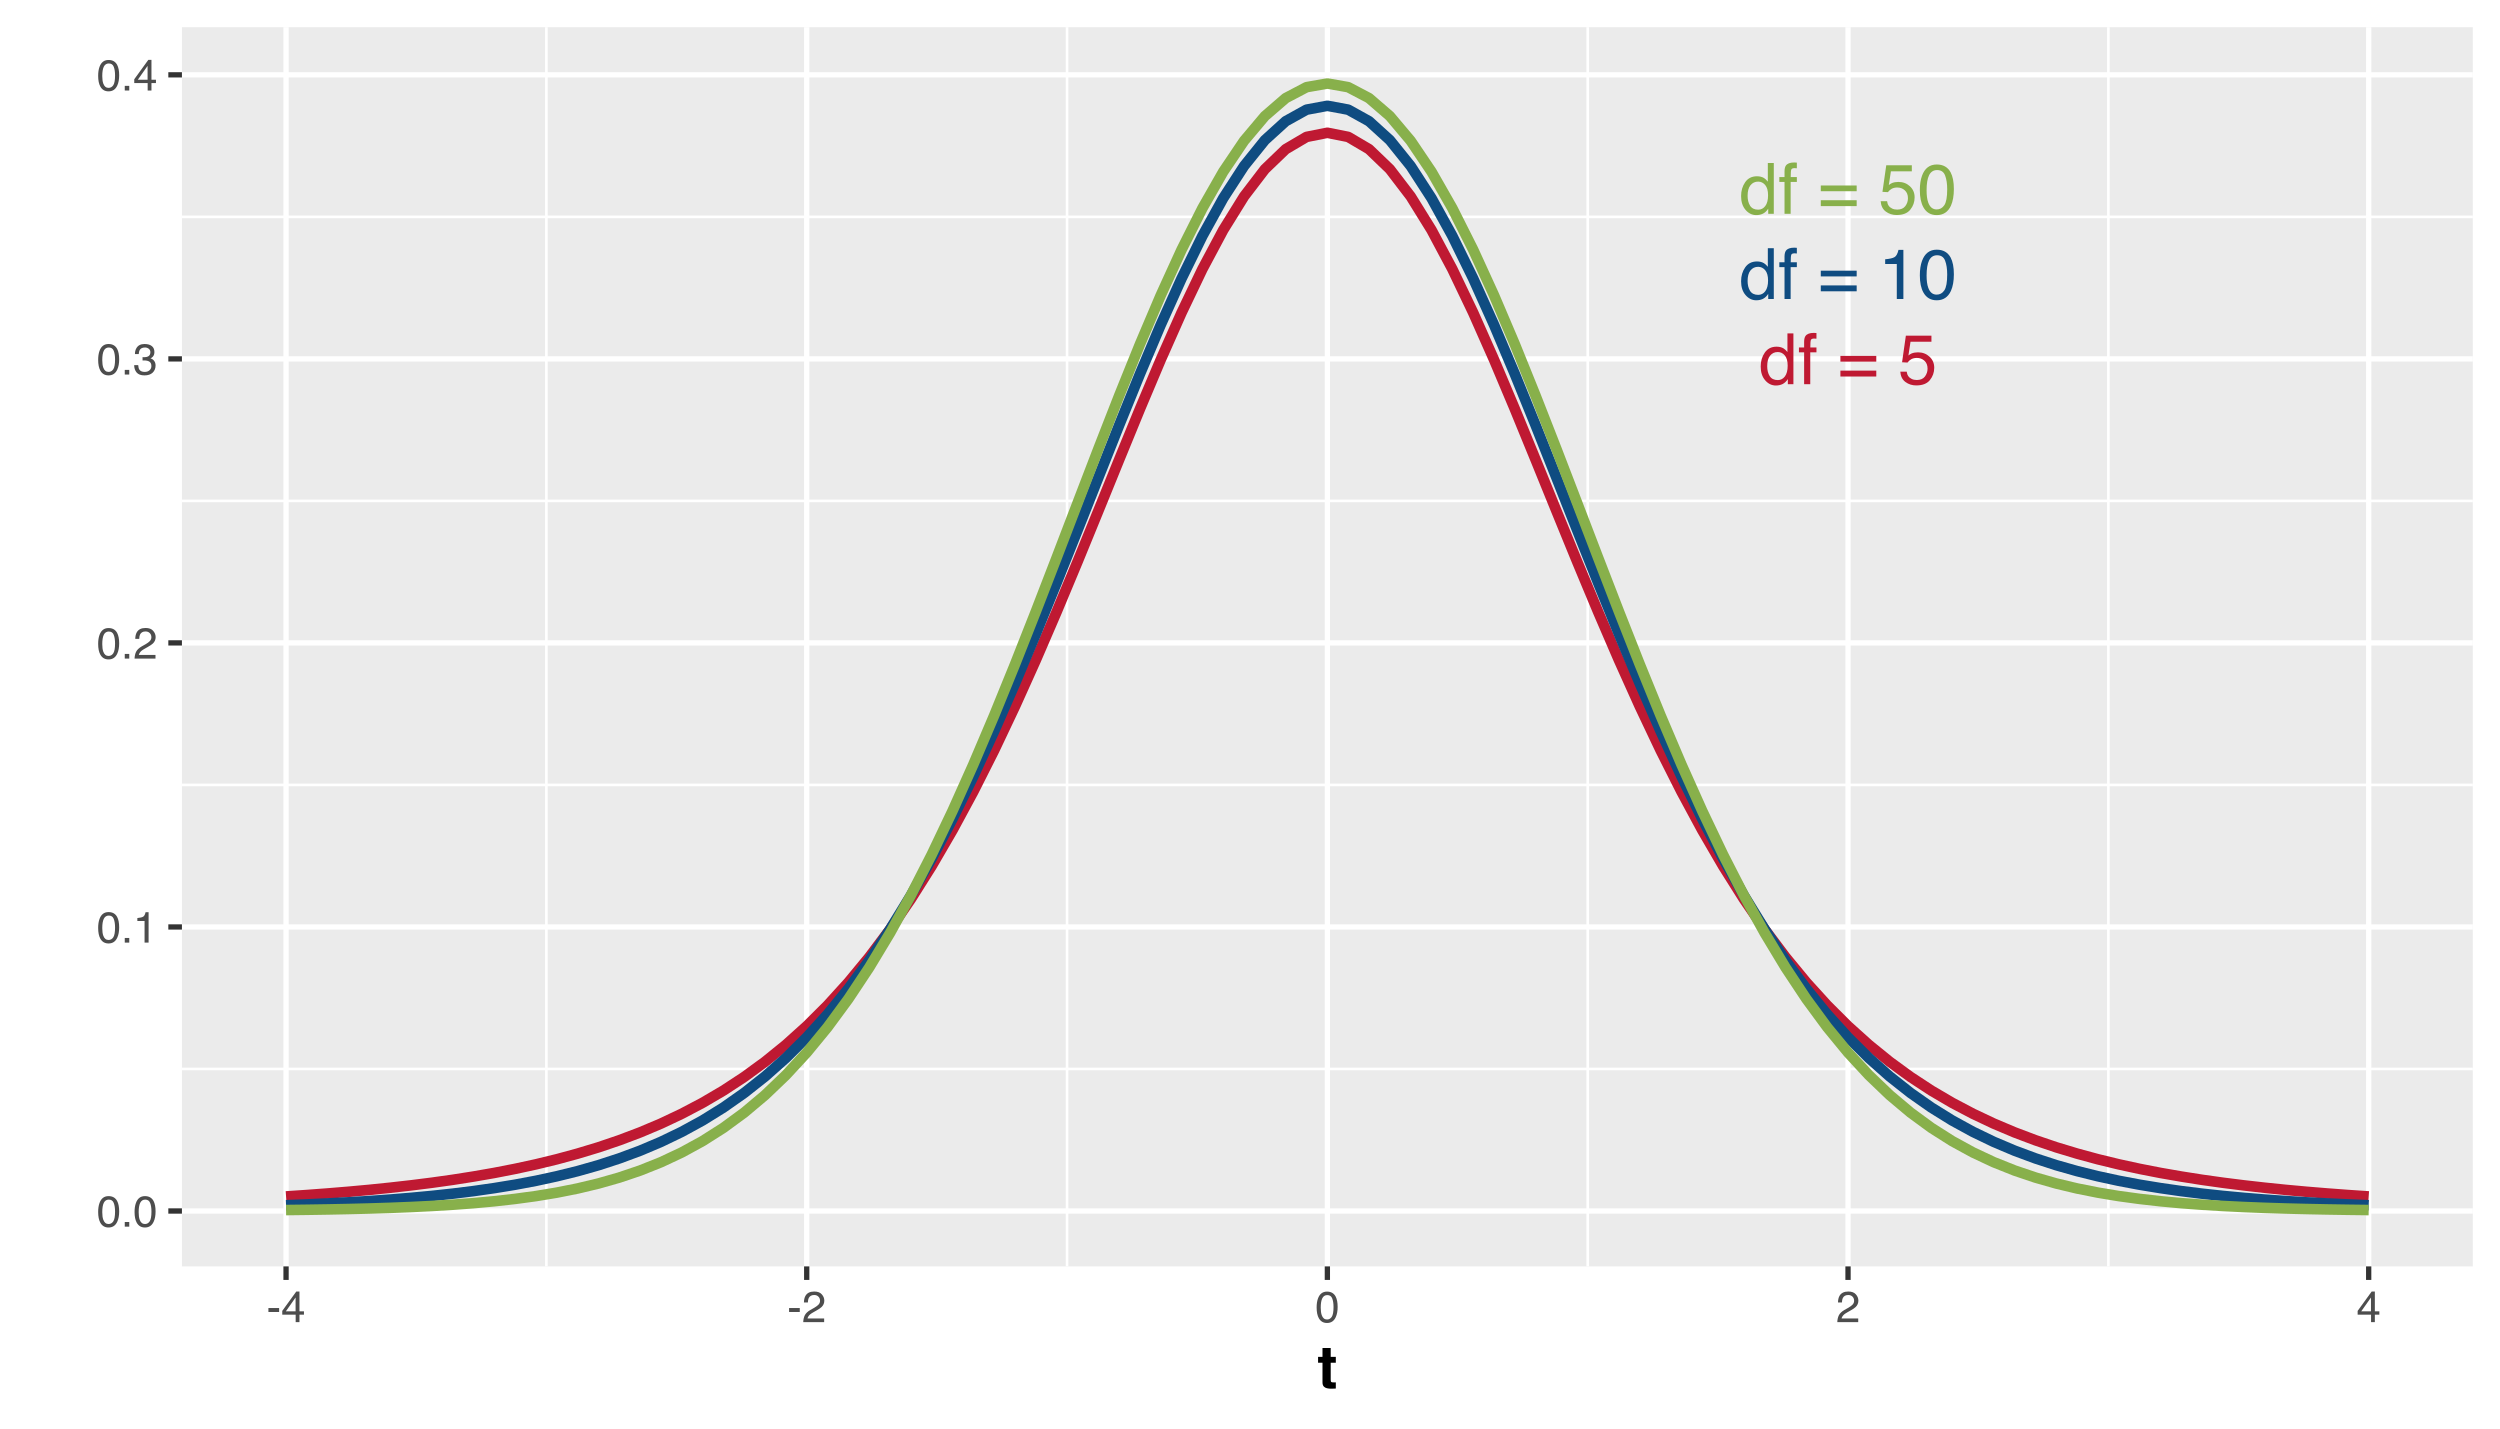 <?xml version="1.0" encoding="UTF-8"?>
<svg xmlns="http://www.w3.org/2000/svg" xmlns:xlink="http://www.w3.org/1999/xlink" width="504pt" height="288pt" viewBox="0 0 504 288" version="1.1">
<defs>
<g>
<symbol overflow="visible" id="glyph0-0">
<path style="stroke:none;" d="M 0.453 0 L 0.453 -10.203 L 8.547 -10.203 L 8.547 0 Z M 7.281 -1.281 L 7.281 -8.922 L 1.734 -8.922 L 1.734 -1.281 Z M 7.281 -1.281 "/>
</symbol>
<symbol overflow="visible" id="glyph0-1">
<path style="stroke:none;" d="M 1.703 -3.625 C 1.703 -2.832 1.867 -2.164 2.203 -1.625 C 2.547 -1.094 3.094 -0.828 3.844 -0.828 C 4.414 -0.828 4.891 -1.07 5.266 -1.562 C 5.641 -2.062 5.828 -2.781 5.828 -3.719 C 5.828 -4.656 5.633 -5.348 5.25 -5.797 C 4.863 -6.254 4.391 -6.484 3.828 -6.484 C 3.191 -6.484 2.676 -6.238 2.281 -5.75 C 1.895 -5.27 1.703 -4.562 1.703 -3.625 Z M 3.594 -7.562 C 4.156 -7.562 4.629 -7.441 5.016 -7.203 C 5.242 -7.066 5.5 -6.828 5.781 -6.484 L 5.781 -10.234 L 6.984 -10.234 L 6.984 0 L 5.859 0 L 5.859 -1.031 C 5.566 -0.57 5.219 -0.238 4.812 -0.031 C 4.414 0.164 3.961 0.266 3.453 0.266 C 2.617 0.266 1.898 -0.082 1.297 -0.781 C 0.691 -1.477 0.391 -2.406 0.391 -3.562 C 0.391 -4.645 0.664 -5.582 1.219 -6.375 C 1.77 -7.164 2.562 -7.562 3.594 -7.562 Z M 3.594 -7.562 "/>
</symbol>
<symbol overflow="visible" id="glyph0-2">
<path style="stroke:none;" d="M 1.234 -8.562 C 1.242 -9.082 1.332 -9.461 1.5 -9.703 C 1.789 -10.129 2.352 -10.344 3.188 -10.344 C 3.27 -10.344 3.352 -10.336 3.438 -10.328 C 3.52 -10.328 3.613 -10.32 3.719 -10.312 L 3.719 -9.172 C 3.582 -9.18 3.484 -9.188 3.422 -9.188 C 3.367 -9.195 3.316 -9.203 3.266 -9.203 C 2.891 -9.203 2.664 -9.102 2.594 -8.906 C 2.52 -8.707 2.484 -8.207 2.484 -7.406 L 3.719 -7.406 L 3.719 -6.422 L 2.469 -6.422 L 2.469 0 L 1.234 0 L 1.234 -6.422 L 0.188 -6.422 L 0.188 -7.406 L 1.234 -7.406 Z M 1.234 -8.562 "/>
</symbol>
<symbol overflow="visible" id="glyph0-3">
<path style="stroke:none;" d=""/>
</symbol>
<symbol overflow="visible" id="glyph0-4">
<path style="stroke:none;" d="M 7.875 -5.703 L 7.875 -4.547 L 0.641 -4.547 L 0.641 -5.703 Z M 7.875 -2.734 L 7.875 -1.547 L 0.641 -1.547 L 0.641 -2.734 Z M 7.875 -2.734 "/>
</symbol>
<symbol overflow="visible" id="glyph0-5">
<path style="stroke:none;" d="M 1.75 -2.531 C 1.832 -1.82 2.164 -1.332 2.75 -1.062 C 3.039 -0.914 3.383 -0.844 3.781 -0.844 C 4.52 -0.844 5.066 -1.078 5.422 -1.547 C 5.773 -2.023 5.953 -2.551 5.953 -3.125 C 5.953 -3.82 5.738 -4.359 5.312 -4.734 C 4.895 -5.109 4.391 -5.297 3.797 -5.297 C 3.367 -5.297 3 -5.211 2.688 -5.047 C 2.383 -4.879 2.125 -4.648 1.906 -4.359 L 0.812 -4.422 L 1.578 -9.781 L 6.734 -9.781 L 6.734 -8.562 L 2.516 -8.562 L 2.094 -5.797 C 2.32 -5.973 2.539 -6.109 2.75 -6.203 C 3.125 -6.348 3.551 -6.422 4.031 -6.422 C 4.945 -6.422 5.719 -6.129 6.344 -5.547 C 6.977 -4.961 7.297 -4.219 7.297 -3.312 C 7.297 -2.375 7.004 -1.547 6.422 -0.828 C 5.848 -0.109 4.926 0.25 3.656 0.25 C 2.844 0.25 2.125 0.02 1.5 -0.438 C 0.875 -0.895 0.523 -1.594 0.453 -2.531 Z M 1.75 -2.531 "/>
</symbol>
<symbol overflow="visible" id="glyph0-6">
<path style="stroke:none;" d="M 1.359 -7.047 L 1.359 -8 C 2.266 -8.082 2.895 -8.227 3.25 -8.438 C 3.602 -8.645 3.867 -9.133 4.047 -9.906 L 5.031 -9.906 L 5.031 0 L 3.703 0 L 3.703 -7.047 Z M 1.359 -7.047 "/>
</symbol>
<symbol overflow="visible" id="glyph0-7">
<path style="stroke:none;" d="M 3.844 -9.938 C 5.133 -9.938 6.066 -9.41 6.641 -8.359 C 7.078 -7.535 7.297 -6.41 7.297 -4.984 C 7.297 -3.629 7.098 -2.508 6.703 -1.625 C 6.117 -0.363 5.164 0.266 3.844 0.266 C 2.645 0.266 1.754 -0.25 1.172 -1.281 C 0.68 -2.145 0.438 -3.305 0.438 -4.766 C 0.438 -5.898 0.582 -6.867 0.875 -7.672 C 1.426 -9.18 2.414 -9.938 3.844 -9.938 Z M 3.828 -0.875 C 4.473 -0.875 4.988 -1.16 5.375 -1.734 C 5.758 -2.305 5.953 -3.375 5.953 -4.938 C 5.953 -6.062 5.812 -6.988 5.531 -7.719 C 5.258 -8.445 4.723 -8.812 3.922 -8.812 C 3.18 -8.812 2.641 -8.461 2.297 -7.766 C 1.961 -7.078 1.797 -6.062 1.797 -4.719 C 1.797 -3.707 1.906 -2.895 2.125 -2.281 C 2.457 -1.344 3.023 -0.875 3.828 -0.875 Z M 3.828 -0.875 "/>
</symbol>
<symbol overflow="visible" id="glyph1-0">
<path style="stroke:none;" d="M 0.281 0 L 0.281 -6.312 L 5.297 -6.312 L 5.297 0 Z M 4.5 -0.797 L 4.5 -5.516 L 1.078 -5.516 L 1.078 -0.797 Z M 4.5 -0.797 "/>
</symbol>
<symbol overflow="visible" id="glyph1-1">
<path style="stroke:none;" d="M 2.375 -6.156 C 3.176 -6.156 3.754 -5.828 4.109 -5.172 C 4.379 -4.66 4.516 -3.961 4.516 -3.078 C 4.516 -2.242 4.391 -1.555 4.141 -1.016 C 3.785 -0.223 3.195 0.172 2.375 0.172 C 1.633 0.172 1.082 -0.148 0.719 -0.797 C 0.426 -1.328 0.281 -2.047 0.281 -2.953 C 0.281 -3.648 0.367 -4.25 0.547 -4.75 C 0.879 -5.688 1.488 -6.156 2.375 -6.156 Z M 2.375 -0.531 C 2.77 -0.531 3.086 -0.707 3.328 -1.062 C 3.566 -1.426 3.688 -2.086 3.688 -3.047 C 3.688 -3.754 3.598 -4.332 3.422 -4.781 C 3.254 -5.227 2.922 -5.453 2.422 -5.453 C 1.973 -5.453 1.641 -5.238 1.422 -4.812 C 1.211 -4.383 1.109 -3.754 1.109 -2.922 C 1.109 -2.297 1.176 -1.789 1.312 -1.406 C 1.52 -0.82 1.875 -0.531 2.375 -0.531 Z M 2.375 -0.531 "/>
</symbol>
<symbol overflow="visible" id="glyph1-2">
<path style="stroke:none;" d="M 0.75 -0.938 L 1.656 -0.938 L 1.656 0 L 0.75 0 Z M 0.75 -0.938 "/>
</symbol>
<symbol overflow="visible" id="glyph1-3">
<path style="stroke:none;" d="M 0.844 -4.359 L 0.844 -4.953 C 1.395 -5.004 1.781 -5.094 2 -5.219 C 2.227 -5.344 2.395 -5.645 2.5 -6.125 L 3.109 -6.125 L 3.109 0 L 2.297 0 L 2.297 -4.359 Z M 0.844 -4.359 "/>
</symbol>
<symbol overflow="visible" id="glyph1-4">
<path style="stroke:none;" d="M 0.281 0 C 0.301 -0.531 0.406 -0.988 0.594 -1.375 C 0.789 -1.77 1.164 -2.129 1.719 -2.453 L 2.547 -2.922 C 2.91 -3.141 3.164 -3.328 3.312 -3.484 C 3.551 -3.711 3.672 -3.984 3.672 -4.297 C 3.672 -4.648 3.562 -4.93 3.344 -5.141 C 3.133 -5.359 2.848 -5.469 2.484 -5.469 C 1.961 -5.469 1.598 -5.266 1.391 -4.859 C 1.285 -4.648 1.227 -4.352 1.219 -3.969 L 0.422 -3.969 C 0.43 -4.5 0.531 -4.938 0.719 -5.281 C 1.051 -5.875 1.645 -6.172 2.5 -6.172 C 3.195 -6.172 3.707 -5.977 4.031 -5.594 C 4.363 -5.219 4.531 -4.797 4.531 -4.328 C 4.531 -3.836 4.352 -3.414 4 -3.062 C 3.801 -2.863 3.441 -2.617 2.922 -2.328 L 2.344 -2 C 2.062 -1.844 1.836 -1.695 1.672 -1.562 C 1.391 -1.312 1.211 -1.035 1.141 -0.734 L 4.5 -0.734 L 4.5 0 Z M 0.281 0 "/>
</symbol>
<symbol overflow="visible" id="glyph1-5">
<path style="stroke:none;" d="M 2.281 0.172 C 1.551 0.172 1.02 -0.023 0.688 -0.422 C 0.363 -0.828 0.203 -1.316 0.203 -1.891 L 1.016 -1.891 C 1.047 -1.492 1.117 -1.203 1.234 -1.016 C 1.441 -0.691 1.805 -0.531 2.328 -0.531 C 2.734 -0.531 3.055 -0.641 3.297 -0.859 C 3.547 -1.078 3.672 -1.359 3.672 -1.703 C 3.672 -2.129 3.539 -2.426 3.281 -2.594 C 3.031 -2.758 2.672 -2.844 2.203 -2.844 C 2.148 -2.844 2.098 -2.844 2.047 -2.844 C 1.992 -2.844 1.941 -2.844 1.891 -2.844 L 1.891 -3.516 C 1.973 -3.516 2.039 -3.508 2.094 -3.5 C 2.145 -3.5 2.203 -3.5 2.266 -3.5 C 2.555 -3.5 2.797 -3.547 2.984 -3.641 C 3.305 -3.797 3.469 -4.082 3.469 -4.5 C 3.469 -4.801 3.359 -5.035 3.141 -5.203 C 2.922 -5.367 2.672 -5.453 2.391 -5.453 C 1.867 -5.453 1.508 -5.281 1.312 -4.938 C 1.207 -4.75 1.145 -4.477 1.125 -4.125 L 0.359 -4.125 C 0.359 -4.582 0.453 -4.973 0.641 -5.297 C 0.953 -5.867 1.504 -6.156 2.297 -6.156 C 2.93 -6.156 3.422 -6.016 3.766 -5.734 C 4.109 -5.461 4.281 -5.062 4.281 -4.531 C 4.281 -4.145 4.176 -3.836 3.969 -3.609 C 3.844 -3.461 3.68 -3.348 3.484 -3.266 C 3.805 -3.172 4.055 -3 4.234 -2.75 C 4.422 -2.5 4.516 -2.191 4.516 -1.828 C 4.516 -1.234 4.316 -0.75 3.922 -0.375 C 3.535 -0.008 2.988 0.172 2.281 0.172 Z M 2.281 0.172 "/>
</symbol>
<symbol overflow="visible" id="glyph1-6">
<path style="stroke:none;" d="M 2.906 -2.172 L 2.906 -4.969 L 0.938 -2.172 Z M 2.922 0 L 2.922 -1.5 L 0.219 -1.5 L 0.219 -2.266 L 3.047 -6.172 L 3.688 -6.172 L 3.688 -2.172 L 4.594 -2.172 L 4.594 -1.5 L 3.688 -1.5 L 3.688 0 Z M 2.922 0 "/>
</symbol>
<symbol overflow="visible" id="glyph1-7">
<path style="stroke:none;" d="M 0.359 -2.844 L 2.516 -2.844 L 2.516 -2.047 L 0.359 -2.047 Z M 0.359 -2.844 "/>
</symbol>
<symbol overflow="visible" id="glyph2-0">
<path style="stroke:none;" d="M 0.906 0 L 0.906 -8.641 L 7.859 -8.641 L 7.859 0 Z M 6.781 -1.078 L 6.781 -7.562 L 1.984 -7.562 L 1.984 -1.078 Z M 6.781 -1.078 "/>
</symbol>
<symbol overflow="visible" id="glyph2-1">
<path style="stroke:none;" d="M 0.125 -5.141 L 0.125 -6.328 L 1.016 -6.328 L 1.016 -8.109 L 2.672 -8.109 L 2.672 -6.328 L 3.703 -6.328 L 3.703 -5.141 L 2.672 -5.141 L 2.672 -1.766 C 2.672 -1.504 2.703 -1.336 2.766 -1.266 C 2.828 -1.203 3.031 -1.172 3.375 -1.172 C 3.426 -1.172 3.477 -1.172 3.531 -1.172 C 3.594 -1.18 3.648 -1.188 3.703 -1.188 L 3.703 0.062 L 2.906 0.094 C 2.125 0.113 1.586 -0.023 1.297 -0.328 C 1.109 -0.516 1.016 -0.805 1.016 -1.203 L 1.016 -5.141 Z M 0.125 -5.141 "/>
</symbol>
</g>
<clipPath id="clip1">
  <path d="M 36.676 5.48 L 498.52 5.48 L 498.52 255.301 L 36.676 255.301 Z M 36.676 5.48 "/>
</clipPath>
<clipPath id="clip2">
  <path d="M 36.676 215 L 498.52 215 L 498.52 216 L 36.676 216 Z M 36.676 215 "/>
</clipPath>
<clipPath id="clip3">
  <path d="M 36.676 157 L 498.52 157 L 498.52 159 L 36.676 159 Z M 36.676 157 "/>
</clipPath>
<clipPath id="clip4">
  <path d="M 36.676 100 L 498.52 100 L 498.52 102 L 36.676 102 Z M 36.676 100 "/>
</clipPath>
<clipPath id="clip5">
  <path d="M 36.676 43 L 498.52 43 L 498.52 44 L 36.676 44 Z M 36.676 43 "/>
</clipPath>
<clipPath id="clip6">
  <path d="M 109 5.48 L 111 5.48 L 111 255.301 L 109 255.301 Z M 109 5.48 "/>
</clipPath>
<clipPath id="clip7">
  <path d="M 214 5.48 L 216 5.48 L 216 255.301 L 214 255.301 Z M 214 5.48 "/>
</clipPath>
<clipPath id="clip8">
  <path d="M 319 5.48 L 321 5.48 L 321 255.301 L 319 255.301 Z M 319 5.48 "/>
</clipPath>
<clipPath id="clip9">
  <path d="M 424 5.48 L 426 5.48 L 426 255.301 L 424 255.301 Z M 424 5.48 "/>
</clipPath>
<clipPath id="clip10">
  <path d="M 36.676 243 L 498.52 243 L 498.52 245 L 36.676 245 Z M 36.676 243 "/>
</clipPath>
<clipPath id="clip11">
  <path d="M 36.676 186 L 498.52 186 L 498.52 188 L 36.676 188 Z M 36.676 186 "/>
</clipPath>
<clipPath id="clip12">
  <path d="M 36.676 129 L 498.52 129 L 498.52 131 L 36.676 131 Z M 36.676 129 "/>
</clipPath>
<clipPath id="clip13">
  <path d="M 36.676 71 L 498.52 71 L 498.52 73 L 36.676 73 Z M 36.676 71 "/>
</clipPath>
<clipPath id="clip14">
  <path d="M 36.676 14 L 498.52 14 L 498.52 16 L 36.676 16 Z M 36.676 14 "/>
</clipPath>
<clipPath id="clip15">
  <path d="M 57 5.48 L 59 5.48 L 59 255.301 L 57 255.301 Z M 57 5.48 "/>
</clipPath>
<clipPath id="clip16">
  <path d="M 162 5.48 L 164 5.48 L 164 255.301 L 162 255.301 Z M 162 5.48 "/>
</clipPath>
<clipPath id="clip17">
  <path d="M 267 5.48 L 269 5.48 L 269 255.301 L 267 255.301 Z M 267 5.48 "/>
</clipPath>
<clipPath id="clip18">
  <path d="M 372 5.48 L 374 5.48 L 374 255.301 L 372 255.301 Z M 372 5.48 "/>
</clipPath>
<clipPath id="clip19">
  <path d="M 476 5.48 L 479 5.48 L 479 255.301 L 476 255.301 Z M 476 5.48 "/>
</clipPath>
</defs>
<g id="surface34">
<rect x="0" y="0" width="504" height="288" style="fill:rgb(100%,100%,100%);fill-opacity:1;stroke:none;"/>
<rect x="0" y="0" width="504" height="288" style="fill:rgb(100%,100%,100%);fill-opacity:1;stroke:none;"/>
<path style="fill:none;stroke-width:1.067;stroke-linecap:round;stroke-linejoin:round;stroke:rgb(100%,100%,100%);stroke-opacity:1;stroke-miterlimit:10;" d="M 0 288 L 504 288 L 504 0 L 0 0 Z M 0 288 "/>
<g clip-path="url(#clip1)" clip-rule="nonzero">
<path style=" stroke:none;fill-rule:nonzero;fill:rgb(92.157%,92.157%,92.157%);fill-opacity:1;" d="M 36.676 255.301 L 498.52 255.301 L 498.52 5.48 L 36.676 5.48 Z M 36.676 255.301 "/>
</g>
<g clip-path="url(#clip2)" clip-rule="nonzero">
<path style="fill:none;stroke-width:0.533;stroke-linecap:butt;stroke-linejoin:round;stroke:rgb(100%,100%,100%);stroke-opacity:1;stroke-miterlimit:10;" d="M 36.676 215.504 L 498.52 215.504 "/>
</g>
<g clip-path="url(#clip3)" clip-rule="nonzero">
<path style="fill:none;stroke-width:0.533;stroke-linecap:butt;stroke-linejoin:round;stroke:rgb(100%,100%,100%);stroke-opacity:1;stroke-miterlimit:10;" d="M 36.676 158.242 L 498.52 158.242 "/>
</g>
<g clip-path="url(#clip4)" clip-rule="nonzero">
<path style="fill:none;stroke-width:0.533;stroke-linecap:butt;stroke-linejoin:round;stroke:rgb(100%,100%,100%);stroke-opacity:1;stroke-miterlimit:10;" d="M 36.676 100.98 L 498.52 100.98 "/>
</g>
<g clip-path="url(#clip5)" clip-rule="nonzero">
<path style="fill:none;stroke-width:0.533;stroke-linecap:butt;stroke-linejoin:round;stroke:rgb(100%,100%,100%);stroke-opacity:1;stroke-miterlimit:10;" d="M 36.676 43.719 L 498.52 43.719 "/>
</g>
<g clip-path="url(#clip6)" clip-rule="nonzero">
<path style="fill:none;stroke-width:0.533;stroke-linecap:butt;stroke-linejoin:round;stroke:rgb(100%,100%,100%);stroke-opacity:1;stroke-miterlimit:10;" d="M 110.148 255.301 L 110.148 5.48 "/>
</g>
<g clip-path="url(#clip7)" clip-rule="nonzero">
<path style="fill:none;stroke-width:0.533;stroke-linecap:butt;stroke-linejoin:round;stroke:rgb(100%,100%,100%);stroke-opacity:1;stroke-miterlimit:10;" d="M 215.117 255.301 L 215.117 5.48 "/>
</g>
<g clip-path="url(#clip8)" clip-rule="nonzero">
<path style="fill:none;stroke-width:0.533;stroke-linecap:butt;stroke-linejoin:round;stroke:rgb(100%,100%,100%);stroke-opacity:1;stroke-miterlimit:10;" d="M 320.082 255.301 L 320.082 5.48 "/>
</g>
<g clip-path="url(#clip9)" clip-rule="nonzero">
<path style="fill:none;stroke-width:0.533;stroke-linecap:butt;stroke-linejoin:round;stroke:rgb(100%,100%,100%);stroke-opacity:1;stroke-miterlimit:10;" d="M 425.047 255.301 L 425.047 5.48 "/>
</g>
<g clip-path="url(#clip10)" clip-rule="nonzero">
<path style="fill:none;stroke-width:1.067;stroke-linecap:butt;stroke-linejoin:round;stroke:rgb(100%,100%,100%);stroke-opacity:1;stroke-miterlimit:10;" d="M 36.676 244.137 L 498.52 244.137 "/>
</g>
<g clip-path="url(#clip11)" clip-rule="nonzero">
<path style="fill:none;stroke-width:1.067;stroke-linecap:butt;stroke-linejoin:round;stroke:rgb(100%,100%,100%);stroke-opacity:1;stroke-miterlimit:10;" d="M 36.676 186.875 L 498.52 186.875 "/>
</g>
<g clip-path="url(#clip12)" clip-rule="nonzero">
<path style="fill:none;stroke-width:1.067;stroke-linecap:butt;stroke-linejoin:round;stroke:rgb(100%,100%,100%);stroke-opacity:1;stroke-miterlimit:10;" d="M 36.676 129.613 L 498.52 129.613 "/>
</g>
<g clip-path="url(#clip13)" clip-rule="nonzero">
<path style="fill:none;stroke-width:1.067;stroke-linecap:butt;stroke-linejoin:round;stroke:rgb(100%,100%,100%);stroke-opacity:1;stroke-miterlimit:10;" d="M 36.676 72.352 L 498.52 72.352 "/>
</g>
<g clip-path="url(#clip14)" clip-rule="nonzero">
<path style="fill:none;stroke-width:1.067;stroke-linecap:butt;stroke-linejoin:round;stroke:rgb(100%,100%,100%);stroke-opacity:1;stroke-miterlimit:10;" d="M 36.676 15.09 L 498.52 15.09 "/>
</g>
<g clip-path="url(#clip15)" clip-rule="nonzero">
<path style="fill:none;stroke-width:1.067;stroke-linecap:butt;stroke-linejoin:round;stroke:rgb(100%,100%,100%);stroke-opacity:1;stroke-miterlimit:10;" d="M 57.668 255.301 L 57.668 5.48 "/>
</g>
<g clip-path="url(#clip16)" clip-rule="nonzero">
<path style="fill:none;stroke-width:1.067;stroke-linecap:butt;stroke-linejoin:round;stroke:rgb(100%,100%,100%);stroke-opacity:1;stroke-miterlimit:10;" d="M 162.633 255.301 L 162.633 5.48 "/>
</g>
<g clip-path="url(#clip17)" clip-rule="nonzero">
<path style="fill:none;stroke-width:1.067;stroke-linecap:butt;stroke-linejoin:round;stroke:rgb(100%,100%,100%);stroke-opacity:1;stroke-miterlimit:10;" d="M 267.598 255.301 L 267.598 5.48 "/>
</g>
<g clip-path="url(#clip18)" clip-rule="nonzero">
<path style="fill:none;stroke-width:1.067;stroke-linecap:butt;stroke-linejoin:round;stroke:rgb(100%,100%,100%);stroke-opacity:1;stroke-miterlimit:10;" d="M 372.562 255.301 L 372.562 5.48 "/>
</g>
<g clip-path="url(#clip19)" clip-rule="nonzero">
<path style="fill:none;stroke-width:1.067;stroke-linecap:butt;stroke-linejoin:round;stroke:rgb(100%,100%,100%);stroke-opacity:1;stroke-miterlimit:10;" d="M 477.527 255.301 L 477.527 5.48 "/>
</g>
<path style="fill:none;stroke-width:2.134;stroke-linecap:butt;stroke-linejoin:round;stroke:rgb(74.902%,9.804%,19.608%);stroke-opacity:1;stroke-miterlimit:10;" d="M 57.668 241.203 L 61.867 240.918 L 66.066 240.605 L 70.266 240.258 L 74.461 239.875 L 78.66 239.445 L 82.859 238.969 L 87.059 238.441 L 91.258 237.852 L 95.457 237.191 L 99.652 236.461 L 103.852 235.641 L 108.051 234.73 L 112.25 233.711 L 116.449 232.57 L 120.648 231.301 L 124.844 229.879 L 129.043 228.293 L 133.242 226.52 L 137.441 224.535 L 141.641 222.324 L 145.84 219.859 L 150.035 217.109 L 154.234 214.047 L 158.434 210.641 L 162.633 206.863 L 166.832 202.68 L 171.031 198.055 L 175.23 192.965 L 179.426 187.371 L 183.625 181.25 L 187.824 174.59 L 192.023 167.367 L 196.223 159.586 L 200.422 151.258 L 204.617 142.406 L 208.816 133.078 L 213.016 123.34 L 217.215 113.281 L 221.414 103.016 L 225.613 92.688 L 229.809 82.453 L 234.008 72.5 L 238.207 63.027 L 242.406 54.246 L 246.605 46.367 L 250.805 39.594 L 255 34.109 L 259.199 30.074 L 263.398 27.602 L 267.598 26.766 L 271.797 27.602 L 275.996 30.074 L 280.195 34.109 L 284.391 39.594 L 288.59 46.367 L 292.789 54.246 L 296.988 63.027 L 301.188 72.5 L 305.387 82.453 L 309.582 92.688 L 313.781 103.016 L 317.98 113.281 L 322.18 123.34 L 326.379 133.078 L 330.578 142.406 L 334.773 151.258 L 338.973 159.586 L 343.172 167.367 L 347.371 174.59 L 351.57 181.25 L 355.77 187.371 L 359.969 192.965 L 364.164 198.055 L 368.363 202.68 L 372.562 206.863 L 376.762 210.641 L 380.961 214.047 L 385.16 217.109 L 389.355 219.859 L 393.555 222.324 L 397.754 224.535 L 401.953 226.52 L 406.152 228.293 L 410.352 229.879 L 414.547 231.301 L 418.746 232.57 L 422.945 233.711 L 427.145 234.73 L 431.344 235.641 L 435.543 236.461 L 439.738 237.191 L 443.938 237.852 L 448.137 238.441 L 452.336 238.969 L 456.535 239.445 L 460.734 239.875 L 464.934 240.258 L 469.129 240.605 L 473.328 240.918 L 477.527 241.203 "/>
<path style="fill:none;stroke-width:2.134;stroke-linecap:butt;stroke-linejoin:round;stroke:rgb(5.882%,29.804%,50.588%);stroke-opacity:1;stroke-miterlimit:10;" d="M 57.668 242.973 L 61.867 242.805 L 66.066 242.609 L 70.266 242.387 L 74.461 242.129 L 78.66 241.832 L 82.859 241.488 L 87.059 241.098 L 91.258 240.645 L 95.457 240.125 L 99.652 239.523 L 103.852 238.836 L 108.051 238.047 L 112.25 237.137 L 116.449 236.098 L 120.648 234.906 L 124.844 233.539 L 129.043 231.98 L 133.242 230.203 L 137.441 228.18 L 141.641 225.883 L 145.84 223.277 L 150.035 220.332 L 154.234 217.016 L 158.434 213.293 L 162.633 209.121 L 166.832 204.477 L 171.031 199.32 L 175.23 193.625 L 179.426 187.367 L 183.625 180.531 L 187.824 173.105 L 192.023 165.098 L 196.223 156.523 L 200.422 147.414 L 204.617 137.82 L 208.816 127.812 L 213.016 117.48 L 217.215 106.934 L 221.414 96.305 L 225.613 85.734 L 229.809 75.398 L 234.008 65.469 L 238.207 56.129 L 242.406 47.562 L 246.605 39.953 L 250.805 33.469 L 255 28.254 L 259.199 24.438 L 263.398 22.109 L 267.598 21.328 L 271.797 22.109 L 275.996 24.438 L 280.195 28.254 L 284.391 33.469 L 288.59 39.953 L 292.789 47.562 L 296.988 56.129 L 301.188 65.469 L 305.387 75.398 L 309.582 85.734 L 313.781 96.305 L 317.98 106.934 L 322.18 117.48 L 326.379 127.812 L 330.578 137.82 L 334.773 147.414 L 338.973 156.523 L 343.172 165.098 L 347.371 173.105 L 351.57 180.531 L 355.77 187.367 L 359.969 193.625 L 364.164 199.32 L 368.363 204.477 L 372.562 209.121 L 376.762 213.293 L 380.961 217.016 L 385.16 220.332 L 389.355 223.277 L 393.555 225.883 L 397.754 228.18 L 401.953 230.203 L 406.152 231.98 L 410.352 233.539 L 414.547 234.906 L 418.746 236.098 L 422.945 237.137 L 427.145 238.047 L 431.344 238.836 L 435.543 239.523 L 439.738 240.125 L 443.938 240.645 L 448.137 241.098 L 452.336 241.488 L 456.535 241.832 L 460.734 242.129 L 464.934 242.387 L 469.129 242.609 L 473.328 242.805 L 477.527 242.973 "/>
<path style="fill:none;stroke-width:2.134;stroke-linecap:butt;stroke-linejoin:round;stroke:rgb(53.333%,69.02%,29.412%);stroke-opacity:1;stroke-miterlimit:10;" d="M 57.668 243.945 L 61.867 243.891 L 66.066 243.824 L 70.266 243.738 L 74.461 243.633 L 78.66 243.5 L 82.859 243.332 L 87.059 243.125 L 91.258 242.871 L 95.457 242.559 L 99.652 242.172 L 103.852 241.699 L 108.051 241.129 L 112.25 240.434 L 116.449 239.598 L 120.648 238.594 L 124.844 237.398 L 129.043 235.98 L 133.242 234.305 L 137.441 232.336 L 141.641 230.039 L 145.84 227.371 L 150.035 224.297 L 154.234 220.766 L 158.434 216.746 L 162.633 212.199 L 166.832 207.086 L 171.031 201.379 L 175.23 195.055 L 179.426 188.098 L 183.625 180.512 L 187.824 172.301 L 192.023 163.488 L 196.223 154.117 L 200.422 144.242 L 204.617 133.941 L 208.816 123.301 L 213.016 112.434 L 217.215 101.465 L 221.414 90.535 L 225.613 79.793 L 229.809 69.402 L 234.008 59.527 L 238.207 50.332 L 242.406 41.98 L 246.605 34.617 L 250.805 28.391 L 255 23.41 L 259.199 19.781 L 263.398 17.574 L 267.598 16.836 L 271.797 17.574 L 275.996 19.781 L 280.195 23.41 L 284.391 28.391 L 288.59 34.617 L 292.789 41.98 L 296.988 50.332 L 301.188 59.527 L 305.387 69.402 L 309.582 79.793 L 313.781 90.535 L 317.98 101.465 L 322.18 112.434 L 326.379 123.301 L 330.578 133.941 L 334.773 144.242 L 338.973 154.117 L 343.172 163.488 L 347.371 172.301 L 351.57 180.512 L 355.77 188.098 L 359.969 195.055 L 364.164 201.379 L 368.363 207.086 L 372.562 212.199 L 376.762 216.746 L 380.961 220.766 L 385.16 224.297 L 389.355 227.371 L 393.555 230.039 L 397.754 232.336 L 401.953 234.305 L 406.152 235.98 L 410.352 237.398 L 414.547 238.594 L 418.746 239.598 L 422.945 240.434 L 427.145 241.129 L 431.344 241.699 L 435.543 242.172 L 439.738 242.559 L 443.938 242.871 L 448.137 243.125 L 452.336 243.332 L 456.535 243.5 L 460.734 243.633 L 464.934 243.738 L 469.129 243.824 L 473.328 243.891 L 477.527 243.945 "/>
<g style="fill:rgb(74.902%,9.804%,19.608%);fill-opacity:1;">
  <use xlink:href="#glyph0-1" x="354.566" y="77.453"/>
  <use xlink:href="#glyph0-2" x="362.478" y="77.453"/>
  <use xlink:href="#glyph0-3" x="366.431" y="77.453"/>
  <use xlink:href="#glyph0-4" x="370.384" y="77.453"/>
  <use xlink:href="#glyph0-3" x="378.692" y="77.453"/>
  <use xlink:href="#glyph0-5" x="382.644" y="77.453"/>
</g>
<g style="fill:rgb(5.882%,29.804%,50.588%);fill-opacity:1;">
  <use xlink:href="#glyph0-1" x="350.613" y="60.273"/>
  <use xlink:href="#glyph0-2" x="358.525" y="60.273"/>
  <use xlink:href="#glyph0-3" x="362.478" y="60.273"/>
  <use xlink:href="#glyph0-4" x="366.43" y="60.273"/>
  <use xlink:href="#glyph0-3" x="374.738" y="60.273"/>
  <use xlink:href="#glyph0-6" x="378.691" y="60.273"/>
  <use xlink:href="#glyph0-7" x="386.603" y="60.273"/>
</g>
<g style="fill:rgb(53.333%,69.02%,29.412%);fill-opacity:1;">
  <use xlink:href="#glyph0-1" x="350.613" y="43.098"/>
  <use xlink:href="#glyph0-2" x="358.525" y="43.098"/>
  <use xlink:href="#glyph0-3" x="362.478" y="43.098"/>
  <use xlink:href="#glyph0-4" x="366.43" y="43.098"/>
  <use xlink:href="#glyph0-3" x="374.738" y="43.098"/>
  <use xlink:href="#glyph0-5" x="378.691" y="43.098"/>
  <use xlink:href="#glyph0-7" x="386.603" y="43.098"/>
</g>
<g style="fill:rgb(30.196%,30.196%,30.196%);fill-opacity:1;">
  <use xlink:href="#glyph1-1" x="19.508" y="247.293"/>
  <use xlink:href="#glyph1-2" x="24.402" y="247.293"/>
  <use xlink:href="#glyph1-1" x="26.847" y="247.293"/>
</g>
<g style="fill:rgb(30.196%,30.196%,30.196%);fill-opacity:1;">
  <use xlink:href="#glyph1-1" x="19.508" y="190.031"/>
  <use xlink:href="#glyph1-2" x="24.402" y="190.031"/>
  <use xlink:href="#glyph1-3" x="26.847" y="190.031"/>
</g>
<g style="fill:rgb(30.196%,30.196%,30.196%);fill-opacity:1;">
  <use xlink:href="#glyph1-1" x="19.508" y="132.77"/>
  <use xlink:href="#glyph1-2" x="24.402" y="132.77"/>
  <use xlink:href="#glyph1-4" x="26.847" y="132.77"/>
</g>
<g style="fill:rgb(30.196%,30.196%,30.196%);fill-opacity:1;">
  <use xlink:href="#glyph1-1" x="19.508" y="75.508"/>
  <use xlink:href="#glyph1-2" x="24.402" y="75.508"/>
  <use xlink:href="#glyph1-5" x="26.847" y="75.508"/>
</g>
<g style="fill:rgb(30.196%,30.196%,30.196%);fill-opacity:1;">
  <use xlink:href="#glyph1-1" x="19.508" y="18.246"/>
  <use xlink:href="#glyph1-2" x="24.402" y="18.246"/>
  <use xlink:href="#glyph1-6" x="26.847" y="18.246"/>
</g>
<path style="fill:none;stroke-width:1.067;stroke-linecap:butt;stroke-linejoin:round;stroke:rgb(20%,20%,20%);stroke-opacity:1;stroke-miterlimit:10;" d="M 33.934 244.137 L 36.676 244.137 "/>
<path style="fill:none;stroke-width:1.067;stroke-linecap:butt;stroke-linejoin:round;stroke:rgb(20%,20%,20%);stroke-opacity:1;stroke-miterlimit:10;" d="M 33.934 186.875 L 36.676 186.875 "/>
<path style="fill:none;stroke-width:1.067;stroke-linecap:butt;stroke-linejoin:round;stroke:rgb(20%,20%,20%);stroke-opacity:1;stroke-miterlimit:10;" d="M 33.934 129.613 L 36.676 129.613 "/>
<path style="fill:none;stroke-width:1.067;stroke-linecap:butt;stroke-linejoin:round;stroke:rgb(20%,20%,20%);stroke-opacity:1;stroke-miterlimit:10;" d="M 33.934 72.352 L 36.676 72.352 "/>
<path style="fill:none;stroke-width:1.067;stroke-linecap:butt;stroke-linejoin:round;stroke:rgb(20%,20%,20%);stroke-opacity:1;stroke-miterlimit:10;" d="M 33.934 15.09 L 36.676 15.09 "/>
<path style="fill:none;stroke-width:1.067;stroke-linecap:butt;stroke-linejoin:round;stroke:rgb(20%,20%,20%);stroke-opacity:1;stroke-miterlimit:10;" d="M 57.668 258.039 L 57.668 255.301 "/>
<path style="fill:none;stroke-width:1.067;stroke-linecap:butt;stroke-linejoin:round;stroke:rgb(20%,20%,20%);stroke-opacity:1;stroke-miterlimit:10;" d="M 162.633 258.039 L 162.633 255.301 "/>
<path style="fill:none;stroke-width:1.067;stroke-linecap:butt;stroke-linejoin:round;stroke:rgb(20%,20%,20%);stroke-opacity:1;stroke-miterlimit:10;" d="M 267.598 258.039 L 267.598 255.301 "/>
<path style="fill:none;stroke-width:1.067;stroke-linecap:butt;stroke-linejoin:round;stroke:rgb(20%,20%,20%);stroke-opacity:1;stroke-miterlimit:10;" d="M 372.562 258.039 L 372.562 255.301 "/>
<path style="fill:none;stroke-width:1.067;stroke-linecap:butt;stroke-linejoin:round;stroke:rgb(20%,20%,20%);stroke-opacity:1;stroke-miterlimit:10;" d="M 477.527 258.039 L 477.527 255.301 "/>
<g style="fill:rgb(30.196%,30.196%,30.196%);fill-opacity:1;">
  <use xlink:href="#glyph1-7" x="53.754" y="266.543"/>
  <use xlink:href="#glyph1-6" x="56.684" y="266.543"/>
</g>
<g style="fill:rgb(30.196%,30.196%,30.196%);fill-opacity:1;">
  <use xlink:href="#glyph1-7" x="158.719" y="266.543"/>
  <use xlink:href="#glyph1-4" x="161.649" y="266.543"/>
</g>
<g style="fill:rgb(30.196%,30.196%,30.196%);fill-opacity:1;">
  <use xlink:href="#glyph1-1" x="265.152" y="266.543"/>
</g>
<g style="fill:rgb(30.196%,30.196%,30.196%);fill-opacity:1;">
  <use xlink:href="#glyph1-4" x="370.117" y="266.543"/>
</g>
<g style="fill:rgb(30.196%,30.196%,30.196%);fill-opacity:1;">
  <use xlink:href="#glyph1-6" x="475.082" y="266.543"/>
</g>
<g style="fill:rgb(0%,0%,0%);fill-opacity:1;">
  <use xlink:href="#glyph2-1" x="265.598" y="279.867"/>
</g>
</g>
</svg>
